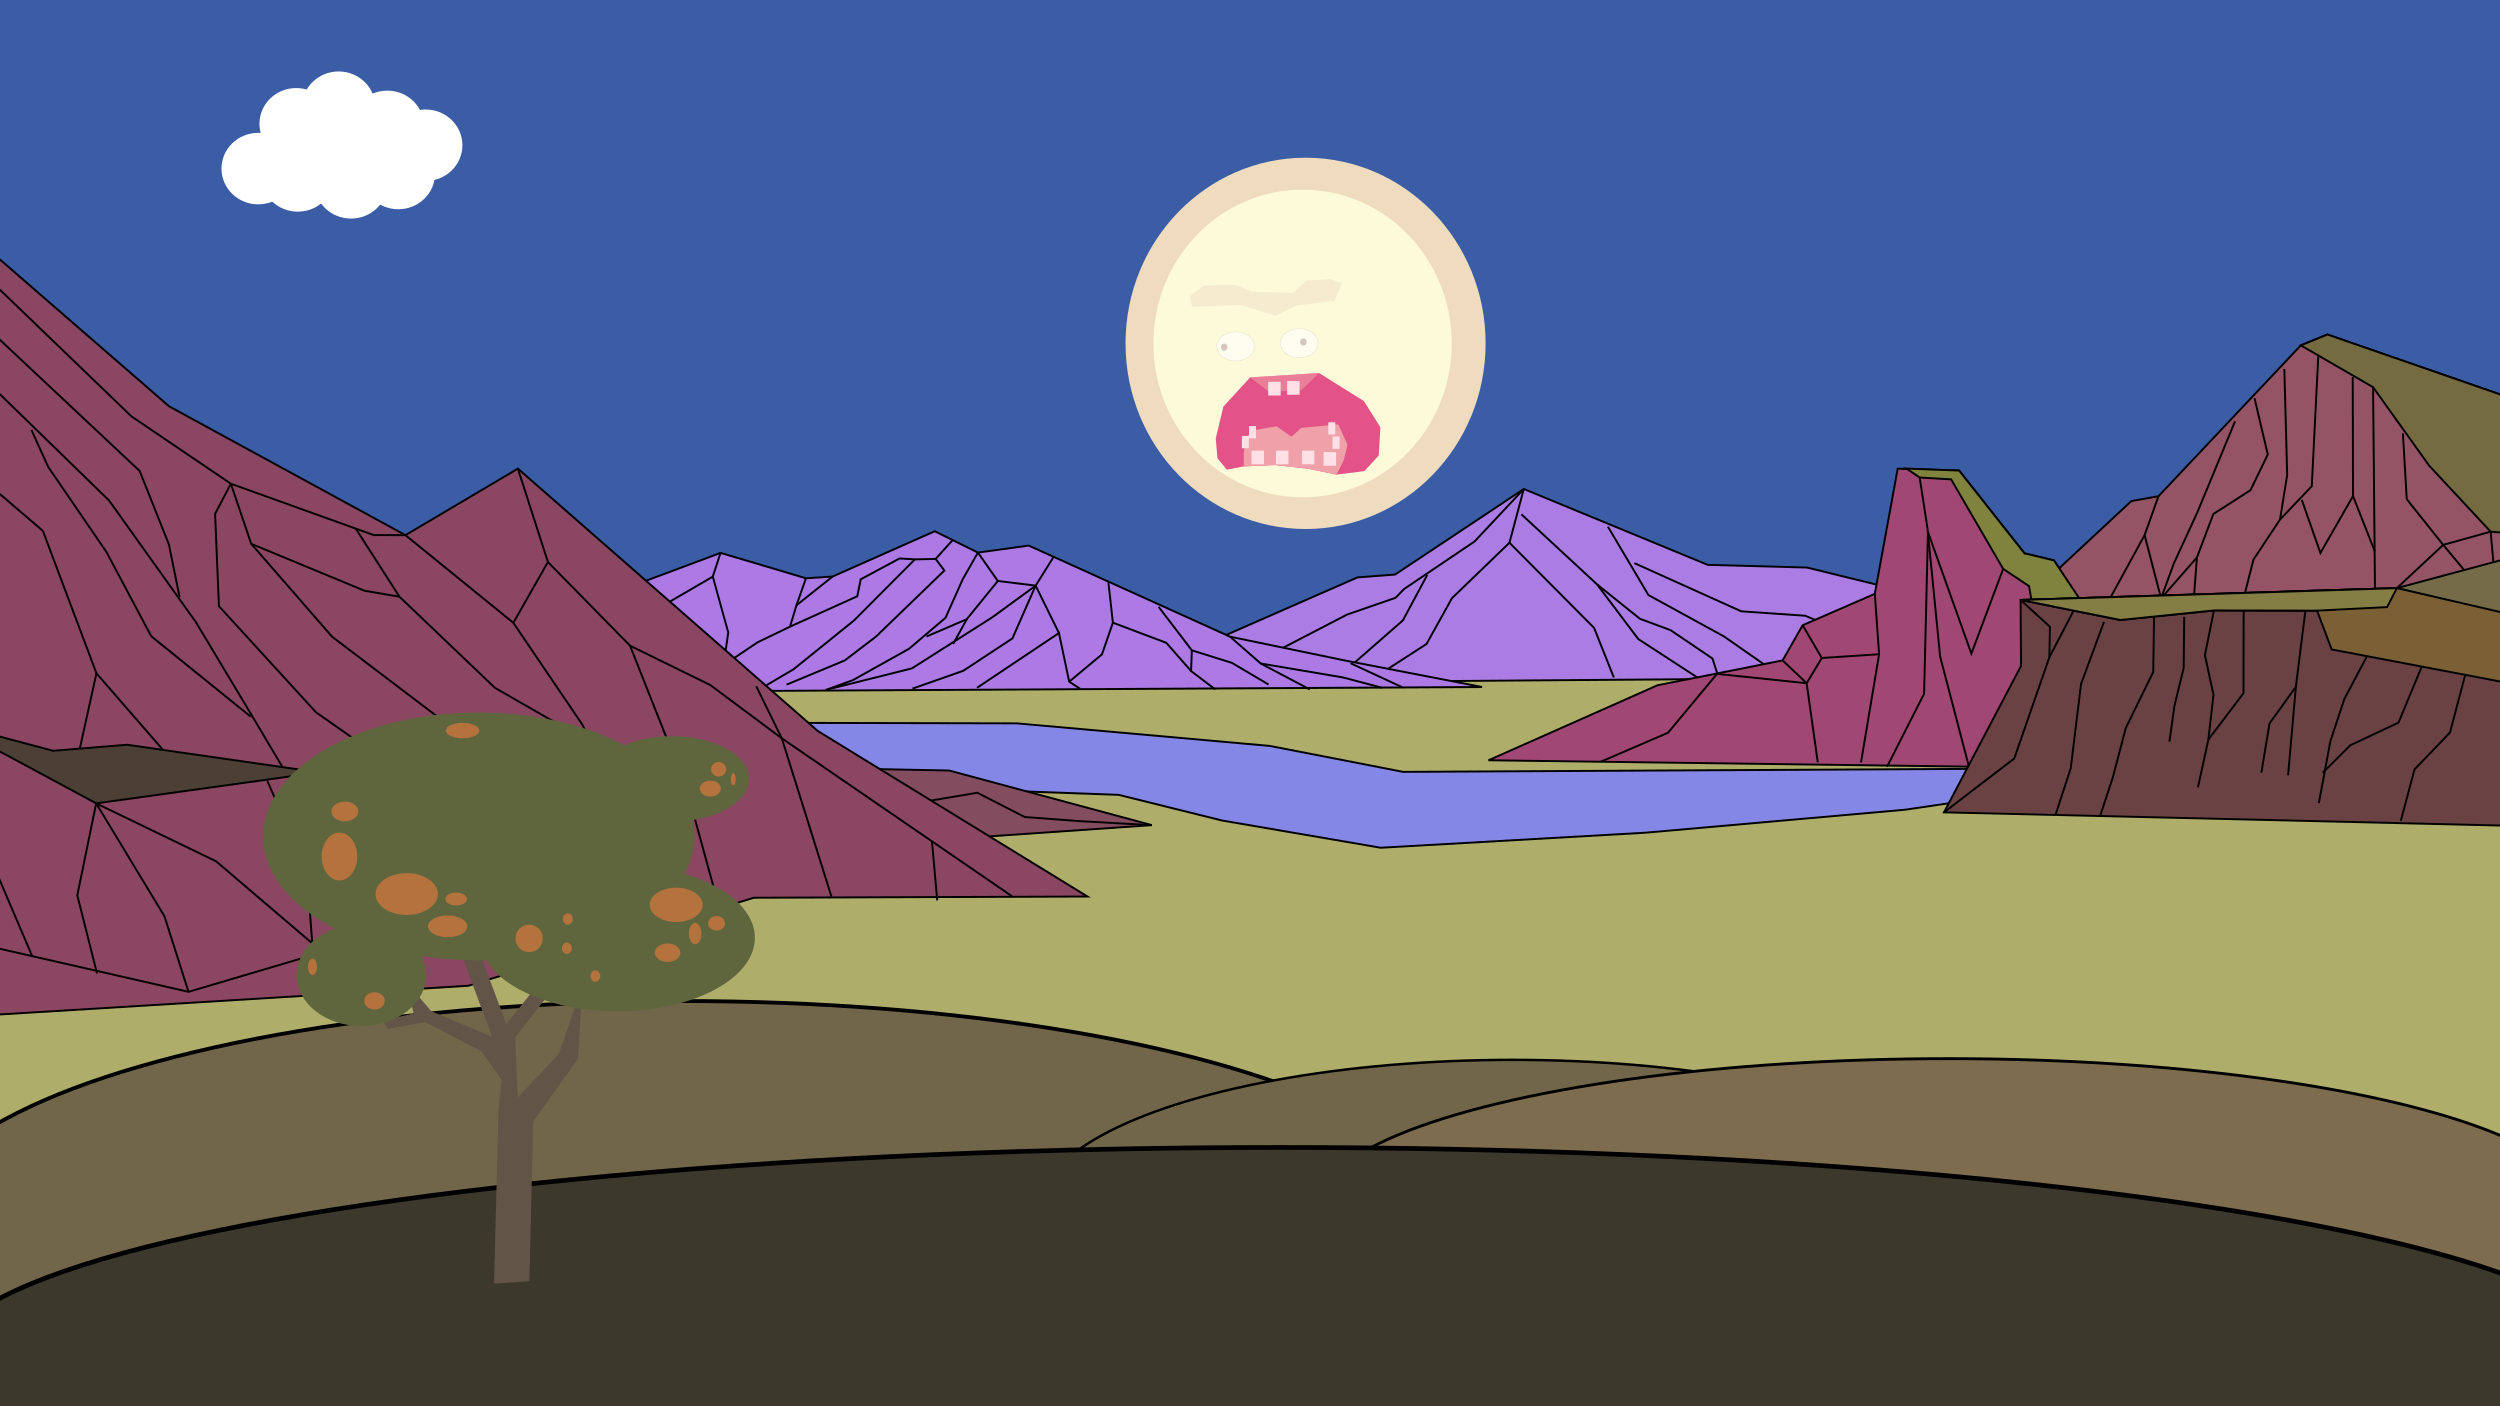 <?xml version="1.0" encoding="UTF-8" standalone="no"?>
<!-- Created with Inkscape (http://www.inkscape.org/) -->

<svg
   width="1280"
   height="720"
   viewBox="0 0 1280 720"
   version="1.1"
   id="svg5"
   inkscape:version="1.1.2 (0a00cf5339, 2022-02-04, custom)"
   sodipodi:docname="main-min.svg"
   xmlns:inkscape="http://www.inkscape.org/namespaces/inkscape"
   xmlns:sodipodi="http://sodipodi.sourceforge.net/DTD/sodipodi-0.dtd"
   xmlns="http://www.w3.org/2000/svg"
   xmlns:svg="http://www.w3.org/2000/svg">
  <rect x="0" y="0" width="1280" height="720" fill="#333333" stroke="none"/>
  <sodipodi:namedview
     id="namedview7"
     pagecolor="#505050"
     bordercolor="#eeeeee"
     borderopacity="1"
     inkscape:pageshadow="0"
     inkscape:pageopacity="0"
     inkscape:pagecheckerboard="true"
     inkscape:document-units="px"
     showgrid="false"
     inkscape:zoom="0.7119861"
     inkscape:cx="563.21324"
     inkscape:cy="308.9948"
     inkscape:window-width="1920"
     inkscape:window-height="1027"
     inkscape:window-x="0"
     inkscape:window-y="53"
     inkscape:window-maximized="1"
     inkscape:current-layer="layer3"
     units="px"
     scale-x="1"
     showguides="false" />
  <defs
     id="defs2">
    <inkscape:path-effect
       effect="powerstroke"
       id="path-effect45758"
       is_visible="true"
       lpeversion="1"
       offset_points="0,18.868"
       not_jump="false"
       sort_points="true"
       interpolator_type="CubicBezierJohan"
       interpolator_beta="0.2"
       start_linecap_type="zerowidth"
       linejoin_type="extrp_arc"
       miter_limit="4"
       scale_width="1"
       end_linecap_type="zerowidth" />
    <inkscape:perspective
       sodipodi:type="inkscape:persp3d"
       inkscape:vp_x="0 : 360 : 1"
       inkscape:vp_y="0 : 3779.5752 : 0"
       inkscape:vp_z="1280 : 360 : 1"
       inkscape:persp3d-origin="640 : 240 : 1"
       id="perspective1581" />
  </defs>
  <g
     inkscape:groupmode="layer"
     id="layer19"
     inkscape:label="sky"
     style="display:inline;opacity:1">
    <rect
       style="opacity:1;fill:#3a5da5;fill-opacity:1;stroke:none;stroke-width:0.968"
       id="rect675429"
       width="1284.525"
       height="351.099"
       x="0"
       y="0" />
  </g>
  <g
     inkscape:groupmode="layer"
     id="layer22"
     inkscape:label="sun"
     style="display:inline;opacity:1">
    <g
       id="sun"
       transform="translate(1.802,-19.166)">
      <ellipse
         style="fill:#efdcbe;fill-opacity:1;stroke:none;stroke-width:0.145"
         id="path731382-0"
         cx="666.648"
         cy="194.967"
         rx="92.177"
         ry="95.053" />
      <ellipse
         style="opacity:1;fill:#fcfad9;fill-opacity:1;stroke:none;stroke-width:0.145"
         id="path731382"
         cx="665.111"
         cy="195.033"
         rx="76.375"
         ry="78.758" />
      <path
         style="fill:#f5eccf;fill-opacity:1;stroke:none;stroke-width:1px;stroke-linecap:butt;stroke-linejoin:miter;stroke-opacity:1"
         d="m 608.526,176.325 24.827,-1.005 v 0 l 17.746,5.53 10.886,-5.241 19.504,-2.432 3.794,-8.975 -5.846,-2.155 -12.119,0.69 -7.271,6.324 -20.573,-0.488 -9.113,-3.608 -15.78,0.352 -7.195,5.468 z"
         id="path747340" />
      <ellipse
         style="opacity:1;fill:#fffcf0;fill-opacity:1;stroke:#d7c9c0;stroke-width:0.145;stroke-miterlimit:4;stroke-dasharray:none"
         id="path767997"
         cx="630.861"
         cy="196.53"
         rx="9.643"
         ry="7.452" />
      <ellipse
         style="opacity:1;fill:#d5c6bd;fill-opacity:1;stroke:none;stroke-width:0.145"
         id="path775457"
         cx="625.006"
         cy="196.93"
         rx="1.657"
         ry="1.812" />
      <ellipse
         style="display:inline;fill:#fffcf0;fill-opacity:1;stroke:#d7c9c0;stroke-width:0.145;stroke-miterlimit:4;stroke-dasharray:none"
         id="path767997-9"
         cx="663.369"
         cy="194.873"
         rx="9.643"
         ry="7.452" />
      <ellipse
         style="display:inline;fill:#d5c6bd;fill-opacity:1;stroke:none;stroke-width:0.145"
         id="path775457-7"
         cx="665.529"
         cy="194.272"
         rx="1.657"
         ry="1.812" />
      <path
         style="fill:#e45387;fill-opacity:1;stroke:none;stroke-width:1px;stroke-linecap:butt;stroke-linejoin:miter;stroke-opacity:1"
         d="m 620.658,243.653 3.917,-16.318 13.7,-14.938 35.261,-2.234 22.974,14.361 8.462,13.447 -0.864,14.44 -7.347,7.976 -14.254,1.777 -14.519,-3.007 -17.097,-1.898 -15.864,0.717 -8.714,1.676 -4.782,-5.846 z"
         id="path780340" />
      <path
         style="fill:#efa0a8;fill-opacity:1;stroke:none;stroke-width:1px;stroke-linecap:butt;stroke-linejoin:miter;stroke-opacity:1"
         d="m 651.869,237.444 -12.59,2.122 -3.107,4.027 -1.168,7.254 0.024,7.128 15.864,-0.717 17.097,1.898 14.519,3.007 3.735,-7.502 1.892,-7.807 -4.751,-10.424 -18.972,1.82 -5.026,4.544 z"
         id="path787818"
         sodipodi:nodetypes="cccccccccccccc" />
      <path
         style="display:inline;opacity:0.562;fill:#efa0a8;fill-opacity:1;stroke:none;stroke-width:1px;stroke-linecap:butt;stroke-linejoin:miter;stroke-opacity:1"
         d="m 655.519,211.27 -17.244,1.127 9.63,7.362 16.665,-0.917 8.966,-8.679 z"
         id="path787818-4"
         sodipodi:nodetypes="cccccc" />
      <rect
         style="display:inline;opacity:1;fill:#ffe0e6;fill-opacity:1;stroke:none;stroke-width:0.434;stroke-miterlimit:4;stroke-dasharray:none;stroke-opacity:0.499"
         id="rect801643-4"
         width="6.385"
         height="7.002"
         x="664.764"
         y="249.889" />
      <rect
         style="display:inline;opacity:1;fill:#ffe0e6;fill-opacity:1;stroke:none;stroke-width:0.434;stroke-miterlimit:4;stroke-dasharray:none;stroke-opacity:0.499"
         id="rect801643-4-0"
         width="6.385"
         height="7.002"
         x="651.481"
         y="249.884" />
      <rect
         style="display:inline;opacity:1;fill:#ffe0e6;fill-opacity:1;stroke:none;stroke-width:0.434;stroke-miterlimit:4;stroke-dasharray:none;stroke-opacity:0.499"
         id="rect801643-4-2"
         width="6.385"
         height="7.002"
         x="638.975"
         y="249.89" />
      <rect
         style="display:inline;opacity:1;fill:#ffe0e6;fill-opacity:1;stroke:none;stroke-width:0.434;stroke-miterlimit:4;stroke-dasharray:none;stroke-opacity:0.499"
         id="rect801643-4-8"
         width="6.385"
         height="7.002"
         x="675.883"
         y="250.636" />
      <rect
         style="display:inline;opacity:1;fill:#ffe0e6;fill-opacity:1;stroke:none;stroke-width:0.434;stroke-miterlimit:4;stroke-dasharray:none;stroke-opacity:0.499"
         id="rect801643-4-4"
         width="6.385"
         height="7.002"
         x="657.2"
         y="214.274" />
      <rect
         style="display:inline;opacity:1;fill:#ffe0e6;fill-opacity:1;stroke:none;stroke-width:0.434;stroke-miterlimit:4;stroke-dasharray:none;stroke-opacity:0.499"
         id="rect801643-4-5"
         width="6.385"
         height="7.002"
         x="647.503"
         y="214.662" />
      <rect
         style="display:inline;opacity:1;fill:#ffe0e6;fill-opacity:1;stroke:none;stroke-width:0.308;stroke-miterlimit:4;stroke-dasharray:none;stroke-opacity:0.499"
         id="rect801643-4-5-6"
         width="3.582"
         height="6.298"
         x="634.033"
         y="242.366" />
      <rect
         style="display:inline;opacity:1;fill:#ffe0e6;fill-opacity:1;stroke:none;stroke-width:0.308;stroke-miterlimit:4;stroke-dasharray:none;stroke-opacity:0.499"
         id="rect801643-4-5-6-7"
         width="3.582"
         height="6.298"
         x="637.701"
         y="237.328" />
      <rect
         style="display:inline;opacity:1;fill:#ffe0e6;fill-opacity:1;stroke:none;stroke-width:0.308;stroke-miterlimit:4;stroke-dasharray:none;stroke-opacity:0.499"
         id="rect801643-4-5-6-7-2"
         width="3.582"
         height="6.298"
         x="680.476"
         y="242.685" />
      <rect
         style="display:inline;opacity:1;fill:#ffe0e6;fill-opacity:1;stroke:none;stroke-width:0.308;stroke-miterlimit:4;stroke-dasharray:none;stroke-opacity:0.499"
         id="rect801643-4-5-6-7-2-9"
         width="3.582"
         height="6.298"
         x="678.281"
         y="235.369" />
    </g>
  </g>
  <g
     inkscape:groupmode="layer"
     id="layer1"
     inkscape:label="clouds">
    <g
       id="cloud"
       transform="translate(-651.139,-39.906)"
       style="display:inline">
      <ellipse
         style="opacity:1;fill:#ffffff;fill-opacity:1;stroke:none;stroke-width:0.577"
         id="path701877"
         cx="802.788"
         cy="103.291"
         rx="18.812"
         ry="18.306" />
      <ellipse
         style="fill:#ffffff;fill-opacity:1;stroke:none;stroke-width:0.577"
         id="path701877-4"
         cx="849.447"
         cy="104.61"
         rx="18.812"
         ry="18.306" />
      <ellipse
         style="fill:#ffffff;fill-opacity:1;stroke:none;stroke-width:0.577"
         id="path701877-41"
         cx="803.609"
         cy="129.967"
         rx="18.812"
         ry="18.306" />
      <ellipse
         style="fill:#ffffff;fill-opacity:1;stroke:none;stroke-width:0.577"
         id="path701877-54"
         cx="829.867"
         cy="115.421"
         rx="18.812"
         ry="18.306" />
      <ellipse
         style="fill:#ffffff;fill-opacity:1;stroke:none;stroke-width:0.577"
         id="path701877-54-7"
         cx="830.88"
         cy="133.512"
         rx="18.812"
         ry="18.306" />
      <ellipse
         style="fill:#ffffff;fill-opacity:1;stroke:none;stroke-width:0.577"
         id="path701877-54-8"
         cx="855.078"
         cy="128.737"
         rx="18.812"
         ry="18.306" />
      <ellipse
         style="fill:#ffffff;fill-opacity:1;stroke:none;stroke-width:0.577"
         id="path701877-54-3"
         cx="869.08"
         cy="114.267"
         rx="18.812"
         ry="18.306" />
      <ellipse
         style="fill:#ffffff;fill-opacity:1;stroke:none;stroke-width:0.577"
         id="path701877-5"
         cx="824.52"
         cy="94.795"
         rx="18.812"
         ry="18.306" />
      <ellipse
         style="fill:#ffffff;fill-opacity:1;stroke:none;stroke-width:0.577"
         id="path701877-44"
         cx="783.349"
         cy="126.229"
         rx="18.812"
         ry="18.306" />
    </g>
  </g>
  <g
     inkscape:groupmode="layer"
     id="layer13"
     inkscape:label="bg bg"
     style="display:inline;opacity:1">
    <rect
       style="display:inline;opacity:1;fill:#aead6a;fill-opacity:1;stroke:#000000;stroke-width:0.911"
       id="rect18828"
       width="1356.41"
       height="329.597"
       x="-8.852"
       y="341.784" />
  </g>
  <g
     inkscape:groupmode="layer"
     id="layer4"
     inkscape:label="bg gora"
     style="display:inline;opacity:1">
    <g
       inkscape:groupmode="layer"
       id="layer7"
       inkscape:label="bg gora 2"
       style="display:inline">
      <path
         style="display:inline;opacity:1;fill:#ab7ce3;fill-opacity:1;stroke:#000000;stroke-width:1px;stroke-linecap:butt;stroke-linejoin:miter;stroke-opacity:1"
         d="m 618.372,329.228 76.617,-33.59 19.28,-1.457 v 0 l 65.905,-43.817 94.139,38.83 v 0 l 50.866,1.386 56.626,13.894 2.388,42.377 -375.411,2.832 z"
         id="path32232" />
      <path
         style="display:inline;opacity:1;fill:none;stroke:#000000;stroke-width:1px;stroke-linecap:butt;stroke-linejoin:miter;stroke-opacity:1"
         d="m 780.173,250.363 -7.333,27.517 43.331,43.621 v 0 l 10.129,25.401"
         id="path266103" />
      <path
         style="display:inline;opacity:1;fill:none;stroke:#000000;stroke-width:1px;stroke-linecap:butt;stroke-linejoin:miter;stroke-opacity:1"
         d="m 772.84,277.881 -29.429,28.372 -13.036,23.471 -28.071,18.09"
         id="path266105" />
      <path
         style="display:inline;opacity:1;fill:none;stroke:#000000;stroke-width:1px;stroke-linecap:butt;stroke-linejoin:miter;stroke-opacity:1"
         d="m 780.173,250.363 -25.171,26.841 -36.075,24.342 -4.395,4.517 -24.863,8.611 -37.201,19.3"
         id="path266107" />
      <path
         style="display:inline;opacity:1;fill:none;stroke:#000000;stroke-width:1px;stroke-linecap:butt;stroke-linejoin:miter;stroke-opacity:1"
         d="m 730.76,294.376 -12.491,23.263 -29.9,26.147"
         id="path266111" />
      <path
         style="display:inline;opacity:1;fill:none;stroke:#000000;stroke-width:1px;stroke-linecap:butt;stroke-linejoin:miter;stroke-opacity:1"
         d="m 823.249,269.646 20.755,35.041 38.696,21.19 v 0 l 31.52,21.989"
         id="path266113" />
      <path
         style="display:inline;opacity:1;fill:none;stroke:#000000;stroke-width:1px;stroke-linecap:butt;stroke-linejoin:miter;stroke-opacity:1"
         d="m 778.961,263.346 38.715,35.846 21.139,28.027 32.088,20.858"
         id="path266115" />
      <path
         style="display:inline;opacity:1;fill:none;stroke:#000000;stroke-width:1px;stroke-linecap:butt;stroke-linejoin:miter;stroke-opacity:1"
         d="m 855.308,322.638 21.502,14.544 3.416,10.873"
         id="path266119" />
      <path
         style="display:inline;opacity:1;fill:none;stroke:#000000;stroke-width:1px;stroke-linecap:butt;stroke-linejoin:miter;stroke-opacity:1"
         d="m 836.785,288.322 54.728,24.67 v 0 l 32.757,2.263 44.122,18.652"
         id="path266121" />
      <path
         style="display:inline;opacity:1;fill:none;stroke:#000000;stroke-width:1px;stroke-linecap:butt;stroke-linejoin:miter;stroke-opacity:1"
         d="m 817.676,299.192 21.975,17.639 15.656,5.807 v 0"
         id="path266852" />
    </g>
    <g
       inkscape:groupmode="layer"
       id="layer6"
       inkscape:label="bg gora 1"
       style="display:inline">
      <path
         style="display:inline;opacity:1;fill:#ac79e5;fill-opacity:1;stroke:#000000;stroke-width:1px;stroke-linecap:butt;stroke-linejoin:miter;stroke-opacity:1"
         d="m 322.831,300.307 46.071,-17.223 v 0 l 43.742,12.999 13.609,-0.887 52.319,-23.201 v 0 l 22.119,10.919 26.015,-3.578 103.092,46.653 58.167,12.06 70.846,13.698 -456.668,2.469 z"
         id="path32230" />
      <path
         style="display:inline;opacity:1;fill:none;stroke:#000000;stroke-width:1px;stroke-linecap:butt;stroke-linejoin:miter;stroke-opacity:1"
         d="m 368.902,283.085 -3.958,12.147 -33.965,19.781"
         id="path266059" />
      <path
         style="display:inline;opacity:1;fill:none;stroke:#000000;stroke-width:1px;stroke-linecap:butt;stroke-linejoin:miter;stroke-opacity:1"
         d="m 364.945,295.232 7.916,28.573 -3.349,23.779"
         id="path266061" />
      <path
         style="display:inline;opacity:1;fill:none;stroke:#000000;stroke-width:1px;stroke-linecap:butt;stroke-linejoin:miter;stroke-opacity:1"
         d="m 412.644,296.084 -4.848,13.807"
         id="path266063" />
      <path
         style="display:inline;opacity:1;fill:none;stroke:#000000;stroke-width:1px;stroke-linecap:butt;stroke-linejoin:miter;stroke-opacity:1"
         d="m 426.253,295.197 -18.457,14.694 -3.303,10.943 -16.6,8.022 -16.408,11.014"
         id="path266065" />
      <path
         style="display:inline;opacity:1;fill:none;stroke:#000000;stroke-width:1px;stroke-linecap:butt;stroke-linejoin:miter;stroke-opacity:1"
         d="m 487.731,276.554 -8.705,9.614 -10.634,0.234 -31.209,31.329 -30.834,24.889 -13.832,8.165"
         id="path266067" />
      <path
         style="display:inline;opacity:1;fill:none;stroke:#000000;stroke-width:1px;stroke-linecap:butt;stroke-linejoin:miter;stroke-opacity:1"
         d="m 468.392,286.402 v 0 l -7.819,-0.475 -19.885,10.681 -1.769,8.689 -34.426,15.536 v 0"
         id="path266069" />
      <path
         style="display:inline;opacity:1;fill:none;stroke:#000000;stroke-width:1px;stroke-linecap:butt;stroke-linejoin:miter;stroke-opacity:1"
         d="m 479.026,286.169 4.483,5.958 -35.047,33.845 -15.933,12.164 -29.825,12.405 v 0"
         id="path266073" />
      <path
         style="display:inline;opacity:1;fill:none;stroke:#000000;stroke-width:1px;stroke-linecap:butt;stroke-linejoin:miter;stroke-opacity:1"
         d="m 500.691,282.915 -7.809,13.745 -8.748,19.605 -18.724,15.912 -28.777,16.072 -13.913,5.008 44.146,-11.04 41.276,-26.225 v 0 l 22.102,-16.143 9.127,-14.595"
         id="path266075" />
      <path
         style="display:inline;opacity:1;fill:none;stroke:#000000;stroke-width:1px;stroke-linecap:butt;stroke-linejoin:miter;stroke-opacity:1"
         d="m 500.691,282.915 10.201,14.543 v 0 l 19.353,2.391"
         id="path266077" />
      <path
         style="display:inline;opacity:1;fill:none;stroke:#000000;stroke-width:1px;stroke-linecap:butt;stroke-linejoin:miter;stroke-opacity:1"
         d="m 510.893,297.458 -15.916,19.582 -20.571,8.826"
         id="path266079" />
      <path
         style="display:inline;opacity:1;fill:none;stroke:#000000;stroke-width:1px;stroke-linecap:butt;stroke-linejoin:miter;stroke-opacity:1"
         d="m 494.977,317.039 -6.939,12.621"
         id="path266081" />
      <path
         style="display:inline;opacity:1;fill:none;stroke:#000000;stroke-width:1px;stroke-linecap:butt;stroke-linejoin:miter;stroke-opacity:1"
         d="m 500.203,352.182 41.979,-28.07 5.243,24.906 v 0 l 5.58,3.665"
         id="path266083" />
      <path
         style="display:inline;opacity:1;fill:none;stroke:#000000;stroke-width:1px;stroke-linecap:butt;stroke-linejoin:miter;stroke-opacity:1"
         d="m 542.182,324.112 -11.936,-24.264"
         id="path266085" />
      <path
         style="display:inline;opacity:1;fill:none;stroke:#000000;stroke-width:1px;stroke-linecap:butt;stroke-linejoin:miter;stroke-opacity:1"
         d="m 467.168,352.577 26.012,-9.131 25.17,-16.584 11.896,-27.014"
         id="path266087" />
      <path
         style="display:inline;opacity:1;fill:none;stroke:#000000;stroke-width:1px;stroke-linecap:butt;stroke-linejoin:miter;stroke-opacity:1"
         d="m 629.799,325.99 15.695,13.74 v 0 l 25.093,13.25"
         id="path266089" />
      <path
         style="display:inline;opacity:1;fill:none;stroke:#000000;stroke-width:1px;stroke-linecap:butt;stroke-linejoin:miter;stroke-opacity:1"
         d="m 645.494,339.73 42.128,7.127 19.875,5.26 v 0"
         id="path266091" />
      <path
         style="display:inline;opacity:1;fill:none;stroke:#000000;stroke-width:1px;stroke-linecap:butt;stroke-linejoin:miter;stroke-opacity:1"
         d="m 691.454,339.577 26.568,12.325"
         id="path266093" />
      <path
         style="display:inline;opacity:1;fill:none;stroke:#000000;stroke-width:1px;stroke-linecap:butt;stroke-linejoin:miter;stroke-opacity:1"
         d="m 593.212,310.708 17.011,22.272 v 0 l 20.519,6.411 18.755,11.091"
         id="path266095" />
      <path
         style="display:inline;opacity:1;fill:none;stroke:#000000;stroke-width:1px;stroke-linecap:butt;stroke-linejoin:miter;stroke-opacity:1"
         d="m 610.223,332.98 -0.391,10.596 12.358,9.393"
         id="path266097" />
      <path
         style="display:inline;opacity:1;fill:none;stroke:#000000;stroke-width:1px;stroke-linecap:butt;stroke-linejoin:miter;stroke-opacity:1"
         d="m 567.487,298.006 2.313,20.812 27.36,10.318 12.672,14.44 v 0"
         id="path266099" />
      <path
         style="display:inline;opacity:1;fill:none;stroke:#000000;stroke-width:1px;stroke-linecap:butt;stroke-linejoin:miter;stroke-opacity:1"
         d="m 569.8,318.818 -5.593,16.218 -16.782,13.982"
         id="path266101" />
    </g>
  </g>
  <g
     inkscape:groupmode="layer"
     id="layer18"
     inkscape:label="water"
     style="display:inline">
    <path
       style="display:inline;opacity:1;fill:#8487e6;fill-opacity:1;stroke:#000000;stroke-width:1px;stroke-linecap:butt;stroke-linejoin:miter;stroke-opacity:1"
       d="m 417.224,393.135 37.686,9.604 117.803,4.215 52.923,13.134 81.282,13.954 135.733,-7.711 132.754,-11.758 79.688,-11.773 -4.76,-9.349 -331.9,1.745 -68.361,-13.292 -129.507,-11.548 -116.275,-0.251 4.452,9.77 z"
       id="path502210"
       sodipodi:nodetypes="ccccccccccccccc" />
  </g>
  <g
     inkscape:groupmode="layer"
     id="layer5"
     inkscape:label="gora"
     style="display:inline;opacity:1">
    <g
       inkscape:groupmode="layer"
       id="layer11"
       inkscape:label="gora 4"
       style="display:inline">
      <path
         style="display:inline;opacity:1;fill:#945466;fill-opacity:1;stroke:#000000;stroke-width:1px;stroke-linecap:butt;stroke-linejoin:miter;stroke-opacity:1"
         d="m 1025.636,317.658 65.619,-61.136 v 0 l 13.867,-2.445 72.9,-77.256 v 0 l 13.585,-5.548 105.992,36.765 3.107,103.008 z"
         id="path98445"
         sodipodi:nodetypes="cccccccccc" />
      <path
         style="display:inline;opacity:1;fill:#746b40;fill-opacity:1;stroke:#000000;stroke-width:1px;stroke-linecap:butt;stroke-linejoin:miter;stroke-opacity:1"
         d="m 1178.022,176.82 36.995,21.43 28.748,40.214 31.427,33.739 23.894,1.985 -1.486,-66.151 -105.992,-36.765 z"
         id="path132478"
         sodipodi:nodetypes="ccccccccc" />
      <path
         style="display:inline;opacity:1;fill:none;stroke:#000000;stroke-width:1px;stroke-linecap:butt;stroke-linejoin:miter;stroke-opacity:1"
         d="m 1105.122,254.077 -7.089,19.909 -19.747,36.114"
         id="path184071" />
      <path
         style="display:inline;opacity:1;fill:none;stroke:#000000;stroke-width:1px;stroke-linecap:butt;stroke-linejoin:miter;stroke-opacity:1"
         d="m 1098.033,273.986 8.438,32.381 v 0"
         id="path184073" />
      <path
         style="display:inline;opacity:1;fill:none;stroke:#000000;stroke-width:1px;stroke-linecap:butt;stroke-linejoin:miter;stroke-opacity:1"
         d="m 1144.348,215.708 -19.452,46.969 -11.926,25.875 -6.5,17.815 v 0"
         id="path184075" />
      <path
         style="display:inline;opacity:1;fill:none;stroke:#000000;stroke-width:1px;stroke-linecap:butt;stroke-linejoin:miter;stroke-opacity:1"
         d="m 1154.302,203.865 6.81,28.846 v 0 l -8.881,18.272 -18.993,12.176 -8.413,22.267 -1.421,18.632"
         id="path184077" />
      <path
         style="display:inline;opacity:1;fill:none;stroke:#000000;stroke-width:1px;stroke-linecap:butt;stroke-linejoin:miter;stroke-opacity:1"
         d="m 1124.824,285.425 -18.353,20.941 v 0"
         id="path184079" />
      <path
         style="display:inline;opacity:1;fill:none;stroke:#000000;stroke-width:1px;stroke-linecap:butt;stroke-linejoin:miter;stroke-opacity:1"
         d="m 1215.016,198.251 0.971,103.524"
         id="path184081" />
      <path
         style="display:inline;opacity:1;fill:none;stroke:#000000;stroke-width:1px;stroke-linecap:butt;stroke-linejoin:miter;stroke-opacity:1"
         d="m 1204.597,193.058 0.148,60.94 11.122,28.206"
         id="path184083" />
      <path
         style="display:inline;opacity:1;fill:none;stroke:#000000;stroke-width:1px;stroke-linecap:butt;stroke-linejoin:miter;stroke-opacity:1"
         d="m 1186.941,182.579 -3.312,66.342 -16.246,17.068"
         id="path184085" />
      <path
         style="display:inline;opacity:1;fill:none;stroke:#000000;stroke-width:1px;stroke-linecap:butt;stroke-linejoin:miter;stroke-opacity:1"
         d="m 1169.581,188.945 1.452,54.26 v 0 l -3.65,22.783 -13.61,20.519 -4.312,16.964"
         id="path184087" />
      <path
         style="display:inline;opacity:1;fill:none;stroke:#000000;stroke-width:1px;stroke-linecap:butt;stroke-linejoin:miter;stroke-opacity:1"
         d="m 1178.519,255.945 9.536,27.177 16.689,-29.123"
         id="path184089" />
      <path
         style="display:inline;opacity:1;fill:none;stroke:#000000;stroke-width:1px;stroke-linecap:butt;stroke-linejoin:miter;stroke-opacity:1"
         d="m 1275.191,272.204 3.692,40.323"
         id="path184091" />
      <path
         style="display:inline;opacity:1;fill:none;stroke:#000000;stroke-width:1px;stroke-linecap:butt;stroke-linejoin:miter;stroke-opacity:1"
         d="m 1230.284,221.846 1.969,33.735"
         id="path184093" />
      <path
         style="display:inline;opacity:1;fill:none;stroke:#000000;stroke-width:1px;stroke-linecap:butt;stroke-linejoin:miter;stroke-opacity:1"
         d="m 1232.253,255.581 18.668,23.399 24.27,-6.776"
         id="path184099" />
      <path
         style="display:inline;opacity:1;fill:none;stroke:#000000;stroke-width:1px;stroke-linecap:butt;stroke-linejoin:miter;stroke-opacity:1"
         d="m 1227.184,301.12 23.738,-22.14 27.962,33.548"
         id="path184101" />
    </g>
    <g
       inkscape:groupmode="layer"
       id="layer10"
       inkscape:label="gora 3"
       style="display:inline">
      <path
         style="display:inline;opacity:1;fill:#a04873;fill-opacity:1;stroke:#000000;stroke-width:1px;stroke-linecap:butt;stroke-linejoin:miter;stroke-opacity:1"
         d="m 762.107,389.257 86.516,-38.395 v 0 l 64.077,-12.729 v 0 l 10.251,-18.014 36.947,-16.065 11.718,-64.083 31.438,0.96 33.495,42.396 15.075,3.59 8.969,14.418 -0.353,91.892 z"
         id="path98443" />
      <path
         style="display:inline;opacity:1;fill:#80833e;fill-opacity:1;stroke:#000000;stroke-width:1px;stroke-linecap:butt;stroke-linejoin:miter;stroke-opacity:1"
         d="m 976.056,239.896 6.812,4.59 16.108,0.954 26.648,45.823 v 0 l 13.259,8.851 1.361,8.053 25.441,-0.176 -14.063,-21.074 v 0 l -15.075,-3.59 -33.495,-42.396 z"
         id="path116257"
         sodipodi:nodetypes="ccccccccccccc" />
      <path
         style="display:inline;opacity:1;fill:none;stroke:#000000;stroke-width:1px;stroke-linecap:butt;stroke-linejoin:miter;stroke-opacity:1"
         d="m 982.868,244.486 3.989,25.977 6.495,65.745 14.62,55.849"
         id="path183799" />
      <path
         style="display:inline;opacity:1;fill:none;stroke:#000000;stroke-width:1px;stroke-linecap:butt;stroke-linejoin:miter;stroke-opacity:1"
         d="m 987.118,272.414 -1.984,82.782 v 0 l -18.977,37.386"
         id="path183801" />
      <path
         style="display:inline;opacity:1;fill:none;stroke:#000000;stroke-width:1px;stroke-linecap:butt;stroke-linejoin:miter;stroke-opacity:1"
         d="m 959.898,304.053 2.206,30.917 -9.279,55.406"
         id="path183803" />
      <path
         style="display:inline;opacity:1;fill:none;stroke:#000000;stroke-width:1px;stroke-linecap:butt;stroke-linejoin:miter;stroke-opacity:1"
         d="m 819.679,389.963 34.348,-14.809 25.061,-30.118 45.91,4.776"
         id="path183805"
         sodipodi:nodetypes="ccc" />
      <path
         style="display:inline;opacity:1;fill:none;stroke:#000000;stroke-width:1px;stroke-linecap:butt;stroke-linejoin:miter;stroke-opacity:1"
         d="m 912.7,338.132 12.299,11.679 5.702,40.505"
         id="path183811" />
      <path
         style="display:inline;opacity:1;fill:none;stroke:#000000;stroke-width:1px;stroke-linecap:butt;stroke-linejoin:miter;stroke-opacity:1"
         d="m 922.951,320.119 9.797,16.767 v 0 l -7.749,12.926"
         id="path183815" />
      <path
         style="display:inline;opacity:1;fill:none;stroke:#000000;stroke-width:1px;stroke-linecap:butt;stroke-linejoin:miter;stroke-opacity:1"
         d="m 932.748,336.885 29.356,-1.915 v 0"
         id="path183817" />
      <path
         style="display:inline;opacity:1;fill:none;stroke:#000000;stroke-width:1px;stroke-linecap:butt;stroke-linejoin:miter;stroke-opacity:1"
         d="m 987.118,272.414 22.225,62.264 16.282,-43.415"
         id="path184029" />
    </g>
    <g
       inkscape:groupmode="layer"
       id="layer9"
       inkscape:label="gora 2"
       style="display:inline">
      <path
         style="display:inline;opacity:1;fill:#6a4243;fill-opacity:1;stroke:#000000;stroke-width:1px;stroke-linecap:butt;stroke-linejoin:miter;stroke-opacity:1"
         d="m 995.318,415.923 39.443,-74.958 -0.222,-33.795 192.645,-6.051 v 0 l 59.99,13.872 4.351,107.955 z"
         id="path98447" />
      <path
         style="display:inline;opacity:1;fill:none;stroke:#000000;stroke-width:1px;stroke-linecap:butt;stroke-linejoin:miter;stroke-opacity:1"
         d="m 1034.539,307.171 15.03,13.76 -0.293,15.588 -17.957,51.792 -36.001,27.612 v 0"
         id="path184031" />
      <path
         style="display:inline;opacity:1;fill:none;stroke:#000000;stroke-width:1px;stroke-linecap:butt;stroke-linejoin:miter;stroke-opacity:1"
         d="m 1077.238,318.424 -11.743,31.786 -5.256,43.017 v 0 l -7.777,23.923"
         id="path184033" />
      <path
         style="display:inline;opacity:1;fill:none;stroke:#000000;stroke-width:1px;stroke-linecap:butt;stroke-linejoin:miter;stroke-opacity:1"
         d="m 1049.276,336.52 12.32,-23.648"
         id="path184035" />
      <path
         style="display:inline;opacity:1;fill:none;stroke:#000000;stroke-width:1px;stroke-linecap:butt;stroke-linejoin:miter;stroke-opacity:1"
         d="m 1102.876,315.584 -0.416,28.461 -14.073,28.733 -6.596,25.167 v 0 l -6.442,19.549"
         id="path184037" />
      <path
         style="display:inline;opacity:1;fill:none;stroke:#000000;stroke-width:1px;stroke-linecap:butt;stroke-linejoin:miter;stroke-opacity:1"
         d="m 1118.318,315.825 -0.281,26.174 v 0 l -4.725,19.392 -2.567,18.375"
         id="path184039" />
      <path
         style="display:inline;opacity:1;fill:none;stroke:#000000;stroke-width:1px;stroke-linecap:butt;stroke-linejoin:miter;stroke-opacity:1"
         d="m 1133.523,312.546 -4.622,22.917 4.407,20.234 -2.618,22.96 -5.33,24.439"
         id="path184043" />
      <path
         style="display:inline;opacity:1;fill:none;stroke:#000000;stroke-width:1px;stroke-linecap:butt;stroke-linejoin:miter;stroke-opacity:1"
         d="m 1148.754,312.387 -0.095,42.518 -17.97,23.751 v 0"
         id="path184045" />
      <path
         style="display:inline;opacity:1;fill:none;stroke:#000000;stroke-width:1px;stroke-linecap:butt;stroke-linejoin:miter;stroke-opacity:1"
         d="m 1180.533,311.304 -5.043,40.339 -13.501,18.763 -4.171,25.216"
         id="path184047" />
      <path
         style="display:inline;opacity:1;fill:none;stroke:#000000;stroke-width:1px;stroke-linecap:butt;stroke-linejoin:miter;stroke-opacity:1"
         d="m 1175.49,351.643 -4.001,45.333"
         id="path184049" />
      <path
         style="display:inline;opacity:1;fill:none;stroke:#000000;stroke-width:1px;stroke-linecap:butt;stroke-linejoin:miter;stroke-opacity:1"
         d="m 1225.59,336.94 0.082,-20.9 -0.284,0.717"
         id="path184051" />
      <path
         style="display:inline;opacity:1;fill:none;stroke:#000000;stroke-width:1px;stroke-linecap:butt;stroke-linejoin:miter;stroke-opacity:1"
         d="m 1212.156,335.483 -11.834,22.344 -7.169,21.641 v 0 l -5.896,31.694"
         id="path184053" />
      <path
         style="display:inline;opacity:1;fill:none;stroke:#000000;stroke-width:1px;stroke-linecap:butt;stroke-linejoin:miter;stroke-opacity:1"
         d="m 1240.038,341.095 -12.015,28.879 v 0 l -24.662,11.603 -14.17,14.097"
         id="path184063" />
      <path
         style="display:inline;opacity:1;fill:none;stroke:#000000;stroke-width:1px;stroke-linecap:butt;stroke-linejoin:miter;stroke-opacity:1"
         d="m 1262.716,343.564 -8.336,31.499 -18.154,18.885 -7.008,26.314 v 0"
         id="path184065" />
      <path
         style="display:inline;opacity:1;fill:#756b48;fill-opacity:1;stroke:#000000;stroke-width:1px;stroke-linecap:butt;stroke-linejoin:miter;stroke-opacity:1"
         d="m 1301.212,319.054 -74.028,-17.934 68.673,-18.446 z"
         id="path193549" />
      <path
         style="display:inline;opacity:1;fill:#7b6035;fill-opacity:1;stroke:#000000;stroke-width:1px;stroke-linecap:butt;stroke-linejoin:miter;stroke-opacity:1"
         d="m 1034.539,307.171 51.087,10.262 v 0 l 47.897,-4.887 52.813,0.105 7.486,19.881 88.911,16.909 4.441,-34.449 -59.99,-13.872 z"
         id="path166893" />
      <path
         style="display:inline;opacity:1;fill:#847e45;fill-opacity:1;stroke:#000000;stroke-width:1px;stroke-linecap:butt;stroke-linejoin:miter;stroke-opacity:1"
         d="m 1186.336,312.651 35.858,-1.817 4.989,-9.714 -192.645,6.051 51.087,10.262 47.897,-4.887 z"
         id="path180045" />
    </g>
    <g
       inkscape:groupmode="layer"
       id="layer8"
       inkscape:label="gora 1"
       style="display:inline">
      <path
         style="display:inline;opacity:1;fill:#844c5f;fill-opacity:1;stroke:#000000;stroke-width:1px;stroke-linecap:butt;stroke-linejoin:miter;stroke-opacity:1"
         d="m 589.74,422.474 -103.779,-27.966 -68.737,-1.373 4.078,40.971 z"
         id="path98449" />
      <path
         style="display:inline;opacity:1;fill:#8b4662;fill-opacity:1;stroke:#000000;stroke-width:1px;stroke-linecap:butt;stroke-linejoin:miter;stroke-opacity:1"
         d="M 556.768,459.018 418.603,374.209 265.152,239.938 207.574,274 86.594,208.061 -9.04,125.06 -20.528,520.653 239.822,504.707 385.978,459.644 Z"
         id="path98451"
         sodipodi:nodetypes="cccccccccc" />
      <path
         style="display:inline;opacity:1;fill:#4c3f35;fill-opacity:1;stroke:#000000;stroke-width:1px;stroke-linecap:butt;stroke-linejoin:miter;stroke-opacity:1"
         d="M -28.129,369.664 49.24,411.325 163.347,395.467 65.056,381.308 27.19,384.401 v 0 z"
         id="path253889"
         sodipodi:nodetypes="ccccccc" />
      <path
         style="display:inline;opacity:1;fill:none;stroke:#000000;stroke-width:1px;stroke-linecap:butt;stroke-linejoin:miter;stroke-opacity:1"
         d="m 163.347,395.467 23.695,46.779 24.392,31.575 -114.928,33.989 v 0 L -38.755,476.953 -28.129,369.664"
         id="path265831"
         sodipodi:nodetypes="ccccccc" />
      <path
         style="display:inline;opacity:1;fill:none;stroke:#000000;stroke-width:1px;stroke-linecap:butt;stroke-linejoin:miter;stroke-opacity:1"
         d="m 265.152,239.938 15.383,47.83 42.052,42.843 28.894,72.99 17.506,63.807"
         id="path265833" />
      <path
         style="display:inline;opacity:1;fill:none;stroke:#000000;stroke-width:1px;stroke-linecap:butt;stroke-linejoin:miter;stroke-opacity:1"
         d="m 387.19,351.357 13.075,26.657 v 0 l 25.453,81.094"
         id="path265835" />
      <path
         style="display:inline;opacity:1;fill:none;stroke:#000000;stroke-width:1px;stroke-linecap:butt;stroke-linejoin:miter;stroke-opacity:1"
         d="m 400.266,378.013 117.752,80.788"
         id="path265837" />
      <path
         style="display:inline;opacity:1;fill:none;stroke:#000000;stroke-width:1px;stroke-linecap:butt;stroke-linejoin:miter;stroke-opacity:1"
         d="m 322.588,330.611 41.081,20.132 36.597,27.271 v 0"
         id="path265843" />
      <path
         style="display:inline;opacity:1;fill:none;stroke:#000000;stroke-width:1px;stroke-linecap:butt;stroke-linejoin:miter;stroke-opacity:1"
         d="m 280.535,287.768 -17.713,31.116 35.241,51.997 30.222,59.356 40.702,37.171 v 0"
         id="path265845" />
      <path
         style="display:inline;opacity:1;fill:none;stroke:#000000;stroke-width:1px;stroke-linecap:butt;stroke-linejoin:miter;stroke-opacity:1"
         d="m 328.285,430.237 -9.615,40.97 2.095,7.407"
         id="path265847" />
      <path
         style="display:inline;opacity:1;fill:none;stroke:#000000;stroke-width:1px;stroke-linecap:butt;stroke-linejoin:miter;stroke-opacity:1"
         d="M 262.822,318.884 207.574,274"
         id="path265849" />
      <path
         style="display:inline;opacity:1;fill:none;stroke:#000000;stroke-width:1px;stroke-linecap:butt;stroke-linejoin:miter;stroke-opacity:1"
         d="m -7.56,141.108 74.863,72.086 50.9,34.485 v 0 l 73.151,26.287 v 0 l 16.22,0.033 v 0"
         id="path265851" />
      <path
         style="display:inline;opacity:1;fill:none;stroke:#000000;stroke-width:1px;stroke-linecap:butt;stroke-linejoin:miter;stroke-opacity:1"
         d="m 182.076,270.523 22.444,35.005 48.883,46.648 50.065,28.738"
         id="path265853" />
      <path
         style="display:inline;opacity:1;fill:none;stroke:#000000;stroke-width:1px;stroke-linecap:butt;stroke-linejoin:miter;stroke-opacity:1"
         d="m 118.203,247.68 10.418,30.759 41.452,47.603 59.658,45.266 58.033,41.569 40.52,17.361 v 0"
         id="path265857" />
      <path
         style="display:inline;opacity:1;fill:none;stroke:#000000;stroke-width:1px;stroke-linecap:butt;stroke-linejoin:miter;stroke-opacity:1"
         d="m 118.203,247.68 -8.081,15.404 1.968,47.277 49.687,54.329 67.065,47.014 41.977,47.009 15.535,31.584"
         id="path265859" />
      <path
         style="display:inline;opacity:1;fill:none;stroke:#000000;stroke-width:1px;stroke-linecap:butt;stroke-linejoin:miter;stroke-opacity:1"
         d="M 183.928,431.071 210.687,400.2"
         id="path265861" />
      <path
         style="display:inline;opacity:1;fill:none;stroke:#000000;stroke-width:1px;stroke-linecap:butt;stroke-linejoin:miter;stroke-opacity:1"
         d="M -11.223,190.968 55.886,256.313 v 0 l 44.393,62.2 29.389,49.02 14.717,24.801"
         id="path265863"
         sodipodi:nodetypes="cccccc" />
      <path
         style="display:inline;opacity:1;fill:none;stroke:#000000;stroke-width:1px;stroke-linecap:butt;stroke-linejoin:miter;stroke-opacity:1"
         d="m 77.428,325.752 50.93,41.188"
         id="path265867" />
      <path
         style="display:inline;opacity:1;fill:none;stroke:#000000;stroke-width:1px;stroke-linecap:butt;stroke-linejoin:miter;stroke-opacity:1"
         d="m 21.957,271.808 27.415,72.92 34.18,39.342"
         id="path265871"
         sodipodi:nodetypes="ccc" />
      <path
         style="display:inline;opacity:1;fill:none;stroke:#000000;stroke-width:1px;stroke-linecap:butt;stroke-linejoin:miter;stroke-opacity:1"
         d="m 49.372,344.729 -8.518,38.623"
         id="path265873" />
      <path
         style="display:inline;opacity:1;fill:none;stroke:#000000;stroke-width:1px;stroke-linecap:butt;stroke-linejoin:miter;stroke-opacity:1"
         d="m -8.717,165.851 80.234,75.304 14.963,37.612 5.458,26.891"
         id="path265875"
         sodipodi:nodetypes="cccc" />
      <path
         style="display:inline;opacity:1;fill:none;stroke:#000000;stroke-width:1px;stroke-linecap:butt;stroke-linejoin:miter;stroke-opacity:1"
         d="M 21.957,271.808 -6.815,247.17"
         id="path266047" />
      <path
         style="display:inline;opacity:1;fill:none;stroke:#000000;stroke-width:1px;stroke-linecap:butt;stroke-linejoin:miter;stroke-opacity:1"
         d="M 77.428,325.752 54.475,282.594 24.706,239.115 16.06,220.089"
         id="path266049" />
      <path
         style="display:inline;opacity:1;fill:none;stroke:#000000;stroke-width:1px;stroke-linecap:butt;stroke-linejoin:miter;stroke-opacity:1"
         d="m 128.622,278.438 57.98,24.01 17.919,3.08 v 0"
         id="path266051" />
      <path
         style="fill:none;stroke:#000000;stroke-width:1px;stroke-linecap:butt;stroke-linejoin:miter;stroke-opacity:1"
         d="m 49.24,411.325 34.963,57.806 12.303,38.679"
         id="path614702" />
      <path
         style="fill:none;stroke:#000000;stroke-width:1px;stroke-linecap:butt;stroke-linejoin:miter;stroke-opacity:1"
         d="m 49.24,411.325 -9.669,47.071 10.101,40.01"
         id="path614704" />
      <path
         style="fill:none;stroke:#000000;stroke-width:1px;stroke-linecap:butt;stroke-linejoin:miter;stroke-opacity:1"
         d="m -6.034,382.825 -1.634,50.14 24.131,56.533"
         id="path614706" />
      <path
         style="fill:none;stroke:#000000;stroke-width:1px;stroke-linecap:butt;stroke-linejoin:miter;stroke-opacity:1"
         d="m 49.24,411.325 61.415,29.674 49.219,42.002 40.912,20.748"
         id="path614708" />
      <path
         style="fill:none;stroke:#000000;stroke-width:1px;stroke-linecap:butt;stroke-linejoin:miter;stroke-opacity:1"
         d="m 136.843,399.814 20.193,45.668 2.839,37.521"
         id="path614710"
         sodipodi:nodetypes="ccc" />
      <path
         style="display:inline;opacity:1;fill:none;stroke:#000000;stroke-width:1px;stroke-linecap:butt;stroke-linejoin:miter;stroke-opacity:1"
         d="m 477.185,430.999 2.685,29.999"
         id="path265839" />
      <path
         style="display:inline;opacity:1;fill:none;stroke:#000000;stroke-width:1px;stroke-linecap:butt;stroke-linejoin:miter;stroke-opacity:1"
         d="m 476.912,409.835 23.476,-3.949 24.278,12.432 28.247,2.114 v 0 l 36.827,2.042 v 0"
         id="path266057" />
    </g>
  </g>
  <g
     inkscape:groupmode="layer"
     id="layer15"
     inkscape:label="bg shapes"
     style="display:inline">
    <ellipse
       style="display:inline;fill:#72664a;fill-opacity:1;stroke:#000000;stroke-width:1.976"
       id="path392927-7-8"
       cx="349.744"
       cy="627.003"
       rx="393.604"
       ry="114.463" />
    <ellipse
       style="display:inline;fill:#72664a;fill-opacity:1;stroke:#000000;stroke-width:1.28"
       id="path392927-7"
       cx="774.541"
       cy="620.297"
       rx="243.411"
       ry="77.646" />
    <ellipse
       style="opacity:1;fill:#7d6d4e;fill-opacity:1;stroke:#000000;stroke-width:1.477"
       id="path392927"
       cx="997.624"
       cy="619.578"
       rx="324.726"
       ry="77.547" />
  </g>
  <g
     inkscape:groupmode="layer"
     id="layer2"
     inkscape:label="fg bg"
     style="display:inline">
    <ellipse
       style="fill:#3c392c;fill-opacity:1;stroke:#000000;stroke-width:2.418"
       id="path937"
       cx="655.193"
       cy="695.679"
       rx="683.77"
       ry="108.184" />
  </g>
  <g
     inkscape:groupmode="layer"
     id="layer3"
     inkscape:label="tree">
    <g
       id="tree"
       style="display:inline;stroke:none"
       transform="translate(-16.516,42.89)">
      <path
         style="fill:#625447;fill-opacity:1;stroke:none;stroke-width:1px;stroke-linecap:butt;stroke-linejoin:miter;stroke-opacity:1"
         d="m 287.558,613.088 -18.087,1.201 2.28,-89.279 v 0 l 1.668,-14.992 v 0 l -10.541,-14.722 -28.669,-14.86 -19.121,3.433 -8.327,-12.628 10.07,7.364 11.516,-2.589 -4.165,-16.395 13.218,15.288 31.039,13.001 -17.37,-46.72 4.679,-13.203 20.043,53.459 v 0 l 27.08,-34.039 4.092,6.673 -26.687,34.193 1.343,30.722 21.015,-22.247 12.104,-35.242 -2.336,37.83 -22.872,31.923 z"
         id="path267352" />
      <ellipse
         style="fill:#5f663e;fill-opacity:1;stroke:none;stroke-width:0.911"
         id="path282900"
         ry="21.89"
         rx="39.53"
         cy="355.908"
         cx="360.495" />
      <ellipse
         style="fill:#5f663e;fill-opacity:1;stroke:none;stroke-width:0.145"
         id="path283110"
         cx="201.55"
         cy="456.331"
         rx="33.168"
         ry="26.14" />
      <ellipse
         style="fill:#5f663e;fill-opacity:1;stroke:none;stroke-width:0.945"
         id="path267500"
         cx="261.624"
         cy="385.385"
         rx="110.397"
         ry="63.445" />
      <ellipse
         style="fill:#5f663e;fill-opacity:1;stroke:none;stroke-width:1.065"
         id="path283006"
         cx="332.548"
         cy="437.288"
         rx="70.46"
         ry="37.603" />
      <ellipse
         style="fill:#b4723d;fill-opacity:1;stroke:none;stroke-width:0.145"
         id="path283214"
         cx="190.326"
         cy="395.65"
         rx="9.113"
         ry="12.239" />
      <ellipse
         style="fill:#b4723d;fill-opacity:1;stroke:none;stroke-width:1.088"
         id="path283216"
         cx="224.745"
         cy="414.857"
         rx="15.952"
         ry="10.698" />
      <ellipse
         style="fill:#b4723d;fill-opacity:1;stroke:none;stroke-width:0.145"
         id="path283320"
         cx="253.335"
         cy="331.155"
         rx="8.569"
         ry="3.945" />
      <ellipse
         style="fill:#b4723d;fill-opacity:1;stroke:none;stroke-width:0.145"
         id="path283324"
         cx="245.707"
         cy="431.392"
         rx="10.04"
         ry="5.561" />
      <ellipse
         style="fill:#b4723d;fill-opacity:1;stroke:none;stroke-width:0.145"
         id="path283326"
         cx="250.056"
         cy="417.402"
         rx="5.503"
         ry="3.319" />
      <ellipse
         style="fill:#b4723d;fill-opacity:1;stroke:none;stroke-width:0.145"
         id="path283328"
         cx="193.084"
         cy="372.587"
         rx="6.887"
         ry="5.065" />
      <ellipse
         style="fill:#b4723d;fill-opacity:1;stroke:none;stroke-width:0.145"
         id="path283332"
         cx="362.733"
         cy="420.386"
         rx="13.544"
         ry="8.791" />
      <ellipse
         style="display:inline;fill:#b4723d;fill-opacity:1;stroke:none;stroke-width:0.621"
         id="path283332-9"
         cx="287.433"
         cy="437.562"
         rx="6.984"
         ry="7.057" />
      <ellipse
         style="display:inline;fill:#b4723d;fill-opacity:1;stroke:none;stroke-width:0.24"
         id="path283332-9-7"
         cx="307.244"
         cy="427.632"
         rx="2.529"
         ry="2.905" />
      <ellipse
         style="display:inline;fill:#b4723d;fill-opacity:1;stroke:none;stroke-width:0.24"
         id="path283332-9-7-5"
         cx="306.74"
         cy="442.593"
         rx="2.529"
         ry="2.905" />
      <ellipse
         style="display:inline;fill:#b4723d;fill-opacity:1;stroke:none;stroke-width:0.24"
         id="path283332-9-7-5-3"
         cx="321.351"
         cy="456.855"
         rx="2.529"
         ry="2.905" />
      <ellipse
         style="fill:#b4723d;fill-opacity:1;stroke:none;stroke-width:0.145"
         id="path283334"
         cx="358.307"
         cy="444.897"
         rx="6.537"
         ry="4.746" />
      <ellipse
         style="fill:#b4723d;fill-opacity:1;stroke:none;stroke-width:0.145"
         id="path283336"
         cx="372.427"
         cy="435.109"
         rx="3.226"
         ry="5.461" />
      <ellipse
         style="fill:#b4723d;fill-opacity:1;stroke:none;stroke-width:0.145"
         id="path283340"
         cx="383.405"
         cy="429.848"
         rx="4.353"
         ry="3.759" />
      <ellipse
         style="fill:#b4723d;fill-opacity:1;stroke:none;stroke-width:0.145"
         id="path283342"
         cx="208.263"
         cy="469.555"
         rx="5.253"
         ry="4.42" />
      <ellipse
         style="fill:#b4723d;fill-opacity:1;stroke:none;stroke-width:0.145"
         id="path283344"
         cx="176.515"
         cy="452.101"
         rx="2.327"
         ry="4.187" />
      <ellipse
         style="fill:#b4723d;fill-opacity:1;stroke:none;stroke-width:0.145"
         id="path283448"
         cx="380.21"
         cy="360.86"
         rx="5.41"
         ry="4.085" />
      <ellipse
         style="fill:#b4723d;fill-opacity:1;stroke:none;stroke-width:0.145"
         id="path283454"
         cx="384.453"
         cy="350.958"
         rx="3.865"
         ry="3.721" />
      <ellipse
         style="fill:#b4723d;fill-opacity:1;stroke:none;stroke-width:0.145"
         id="path283456"
         cx="391.943"
         cy="356.095"
         rx="1.24"
         ry="3.166" />
    </g>
  </g>
</svg>
